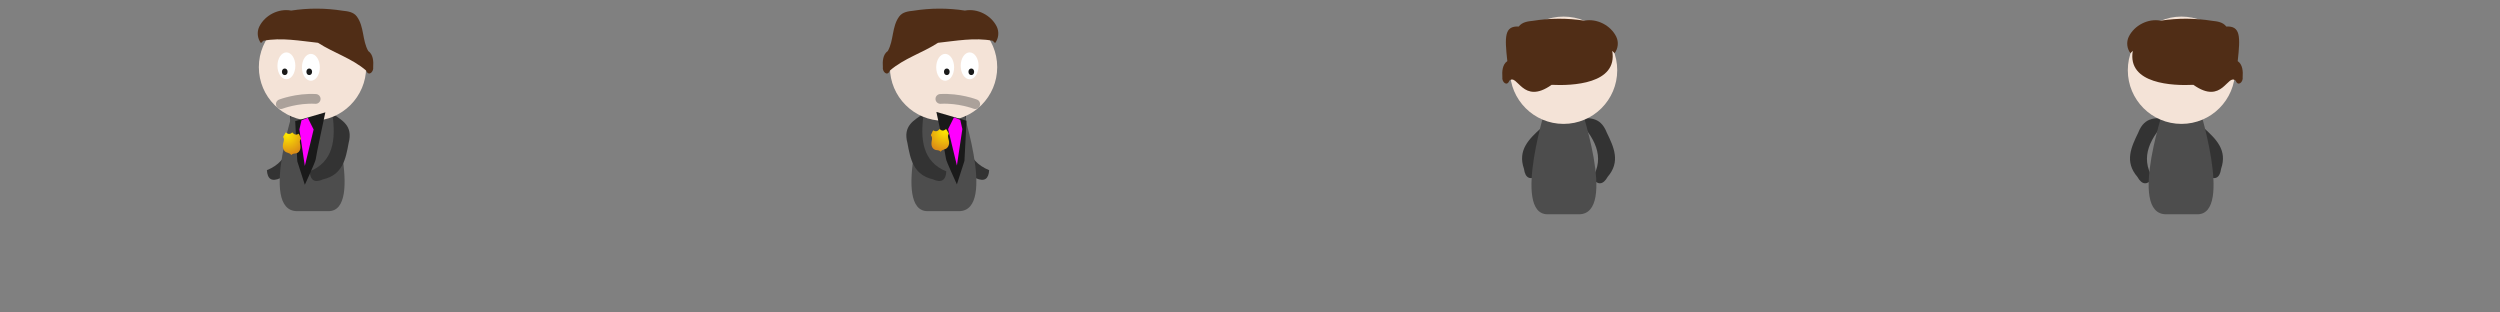 <?xml version="1.0" encoding="UTF-8" standalone="no"?>
<!-- Created with Inkscape (http://www.inkscape.org/) -->

<svg
   xmlns:dc="http://purl.org/dc/elements/1.1/"
   xmlns:cc="http://creativecommons.org/ns#"
   xmlns:rdf="http://www.w3.org/1999/02/22-rdf-syntax-ns#"
   xmlns:svg="http://www.w3.org/2000/svg"
   xmlns="http://www.w3.org/2000/svg"
   xmlns:xlink="http://www.w3.org/1999/xlink"
   xmlns:sodipodi="http://sodipodi.sourceforge.net/DTD/sodipodi-0.dtd"
   xmlns:inkscape="http://www.inkscape.org/namespaces/inkscape"
   width="256"
   height="32"
   viewBox="0 0 256 32"
   id="svg2"
   version="1.1"
   inkscape:version="0.92.4 (5da689c313, 2019-01-14)"
   sodipodi:docname="officer3.svg"
   inkscape:export-filename="/mnt/storage/Development/Games/My Colony/Web/0.55.0/html5/images/medic2.png"
   inkscape:export-xdpi="96"
   inkscape:export-ydpi="96">
  <rect x="0" y="0" width="256" height="32" fill="#808080" stroke="none"/>
  <defs
     id="defs4">
    <linearGradient
       id="linearGradient4000">
      <stop
         style="stop-color:#ffeb00;stop-opacity:1;"
         offset="0"
         id="stop4002" />
      <stop
         style="stop-color:#db8c16;stop-opacity:1;"
         offset="1"
         id="stop4004" />
    </linearGradient>
    <radialGradient
       r="159.754"
       fy="495.413"
       fx="185.805"
       cy="495.413"
       cx="185.805"
       gradientTransform="matrix(-6.9145846e-4,0.013,-0.012,-0.001,35.472,1032.182)"
       gradientUnits="userSpaceOnUse"
       id="radialGradient3967"
       xlink:href="#linearGradient4000"
       inkscape:collect="always" />
    <radialGradient
       inkscape:collect="always"
       xlink:href="#linearGradient4000"
       id="radialGradient969"
       gradientUnits="userSpaceOnUse"
       gradientTransform="matrix(6.9145846e-4,0.013,0.012,-0.001,90.674,1031.839)"
       cx="185.805"
       cy="495.413"
       fx="185.805"
       fy="495.413"
       r="159.754" />
  </defs>
  <sodipodi:namedview
     id="base"
     pagecolor="#ffffff"
     bordercolor="#666666"
     borderopacity="1.0"
     inkscape:pageopacity="0.0"
     inkscape:pageshadow="2"
     inkscape:zoom="2.7207112"
     inkscape:cx="88.469875"
     inkscape:cy="18.000871"
     inkscape:document-units="px"
     inkscape:current-layer="layer1"
     showgrid="false"
     units="px"
     inkscape:window-width="1997"
     inkscape:window-height="1107"
     inkscape:window-x="2114"
     inkscape:window-y="119"
     inkscape:window-maximized="0"
     inkscape:snap-bbox="true"
     inkscape:bbox-paths="true"
     inkscape:bbox-nodes="true"
     inkscape:snap-bbox-edge-midpoints="true"
     inkscape:snap-global="false">
    <inkscape:grid
       type="xygrid"
       id="grid4136"
       empspacing="16" />
  </sodipodi:namedview>
  <g
     inkscape:label="Layer 1"
     inkscape:groupmode="layer"
     id="layer1"
     transform="translate(0,-1020.362)">
    <path
       style="opacity:0;fill:#aa4400;fill-rule:evenodd;stroke:none;stroke-width:1px;stroke-linecap:butt;stroke-linejoin:miter;stroke-opacity:1"
       d="m 0,1036.362 32,16 32,-16 -32,-16 z"
       id="path4138"
       inkscape:connector-curvature="0" />
    <path
       sodipodi:nodetypes="ccccc"
       inkscape:connector-curvature="0"
       id="path4202"
       d="m 29.646,1031.86 c 0.959,0.698 2.158,1.206 1.665,3.045 -0.297,1.623 -0.609,3.236 -2.599,3.695 -0.919,0.418 -1.327,0.068 -1.381,-0.812 2.403,-0.972 2.71,-3.234 2.314,-5.928 z"
       style="fill:#333333;fill-rule:evenodd;stroke:none;stroke-width:1px;stroke-linecap:butt;stroke-linejoin:miter;stroke-opacity:1" />
    <path
       style="opacity:1;fill:#4d4d4d;fill-opacity:1;stroke:none;stroke-width:4;stroke-linecap:round;stroke-linejoin:round;stroke-miterlimit:4;stroke-dasharray:none;stroke-opacity:1"
       d="m 30.434,1030.397 3.197,0 c 0,0 3.729,11.588 0,11.588 l -3.197,0 c -4.036,0 0,-11.588 0,-11.588 z"
       id="rect4194"
       inkscape:connector-curvature="0"
       sodipodi:nodetypes="ccscc" />
    <path
       style="fill:#333333;fill-rule:evenodd;stroke:none;stroke-width:1px;stroke-linecap:butt;stroke-linejoin:miter;stroke-opacity:1"
       d="m 34.031,1031.982 c 0.959,0.698 2.158,1.206 1.665,3.045 -0.297,1.623 -0.609,3.236 -2.599,3.695 -0.919,0.418 -1.327,0.068 -1.381,-0.812 2.403,-0.972 2.71,-3.234 2.314,-5.928 z"
       id="path4200"
       inkscape:connector-curvature="0"
       sodipodi:nodetypes="ccccc" />
    <circle
       style="opacity:1;fill:#f4e3d7;fill-opacity:1;stroke:none;stroke-width:4;stroke-linecap:round;stroke-linejoin:round;stroke-miterlimit:4;stroke-dasharray:none;stroke-opacity:1"
       id="path4192"
       cx="32"
       cy="1027.235"
       r="5.494" />
    <path
       style="fill:#1a1a1a;fill-rule:evenodd;stroke:none;stroke-width:1px;stroke-linecap:butt;stroke-linejoin:miter;stroke-opacity:1"
       d="m 30.229,1032.767 0.214,4.116 0.772,2.401 c 0,0 1.115,-2.401 1.115,-2.616 0,-0.214 0.986,-4.802 0.986,-4.802 z"
       id="path8162"
       inkscape:connector-curvature="0" />
    <path
       style="fill:#ff00ff;fill-rule:evenodd;stroke:none;stroke-width:1px;stroke-linecap:butt;stroke-linejoin:miter;stroke-opacity:1"
       d="m 30.872,1032.681 -0.214,0.943 0.557,3.73 0.9,-3.73 -0.6,-1.201 z"
       id="path8164"
       inkscape:connector-curvature="0" />
    <path
       style="fill:none;fill-rule:evenodd;stroke:#4c4c4c;stroke-width:1px;stroke-linecap:round;stroke-linejoin:round;stroke-opacity:1;opacity:0.435"
       d="m 28.758,1031.024 c 0,0 1.651,-0.639 3.568,-0.533"
       id="path8140"
       inkscape:connector-curvature="0" />
    <ellipse
       style="opacity:1;fill:#ffffff;fill-opacity:1;stroke:none;stroke-width:1;stroke-linecap:round;stroke-linejoin:round;stroke-miterlimit:4;stroke-dasharray:none;stroke-opacity:1"
       id="path8146"
       cx="29.327"
       cy="1027.102"
       rx="0.917"
       ry="1.376" />
    <ellipse
       ry="1.376"
       rx="0.917"
       cy="1027.255"
       cx="31.835"
       id="ellipse8148"
       style="opacity:1;fill:#ffffff;fill-opacity:1;stroke:none;stroke-width:1;stroke-linecap:round;stroke-linejoin:round;stroke-miterlimit:4;stroke-dasharray:none;stroke-opacity:1" />
    <ellipse
       style="opacity:1;fill:#1a1a1a;fill-opacity:1;stroke:none;stroke-width:1;stroke-linecap:round;stroke-linejoin:round;stroke-miterlimit:4;stroke-dasharray:none;stroke-opacity:1"
       id="path8150"
       cx="29.159"
       cy="1027.714"
       rx="0.291"
       ry="0.336" />
    <ellipse
       ry="0.336"
       rx="0.291"
       cy="1027.714"
       cx="31.667"
       id="ellipse8152"
       style="opacity:1;fill:#1a1a1a;fill-opacity:1;stroke:none;stroke-width:1;stroke-linecap:round;stroke-linejoin:round;stroke-miterlimit:4;stroke-dasharray:none;stroke-opacity:1" />
    <path
       style="fill:#502d16;fill-rule:evenodd;stroke:none;stroke-width:1px;stroke-linecap:butt;stroke-linejoin:miter;stroke-opacity:1"
       d="m 26.962,1024.536 c 1.861,-0.35 3.748,0.01 5.604,0.209 1.595,1.036 3.483,1.589 4.935,2.85 0.247,0.64 0.789,0.109 0.713,-0.363 0.04,-0.57 0.011,-1.292 -0.507,-1.645 -0.624,-1.099 -0.401,-2.513 -1.174,-3.544 -0.337,-0.454 -0.923,-0.53 -1.443,-0.582 -1.744,-0.279 -3.531,-0.287 -5.276,-0.015 -1.281,-0.249 -2.693,0.477 -3.264,1.645 -0.26,0.539 -0.194,1.211 0.174,1.684 0.081,-0.078 0.153,-0.165 0.238,-0.239 z"
       id="path8154"
       inkscape:connector-curvature="0" />
    <path
       inkscape:connector-curvature="0"
       id="path8197"
       d="m 64,1036.362 32,16 32,-16 -32,-16 z"
       style="opacity:0;fill:#aa4400;fill-rule:evenodd;stroke:none;stroke-width:1px;stroke-linecap:butt;stroke-linejoin:miter;stroke-opacity:1" />
    <path
       style="fill:#333333;fill-rule:evenodd;stroke:none;stroke-width:1px;stroke-linecap:butt;stroke-linejoin:miter;stroke-opacity:1"
       d="m 98.974,1031.86 c -0.959,0.698 -2.158,1.206 -1.665,3.045 0.297,1.623 0.609,3.236 2.599,3.695 0.919,0.418 1.327,0.068 1.381,-0.812 -2.403,-0.972 -2.71,-3.234 -2.314,-5.928 z"
       id="path8201"
       inkscape:connector-curvature="0"
       sodipodi:nodetypes="ccccc" />
    <path
       sodipodi:nodetypes="ccscc"
       inkscape:connector-curvature="0"
       id="path8203"
       d="m 98.186,1030.397 -3.197,0 c 0,0 -3.729,11.588 0,11.588 l 3.197,0 c 4.036,0 0,-11.588 0,-11.588 z"
       style="opacity:1;fill:#4d4d4d;fill-opacity:1;stroke:none;stroke-width:4;stroke-linecap:round;stroke-linejoin:round;stroke-miterlimit:4;stroke-dasharray:none;stroke-opacity:1" />
    <path
       sodipodi:nodetypes="ccccc"
       inkscape:connector-curvature="0"
       id="path8205"
       d="m 94.589,1031.982 c -0.959,0.698 -2.158,1.206 -1.665,3.045 0.297,1.623 0.609,3.236 2.599,3.695 0.919,0.418 1.327,0.068 1.381,-0.812 -2.403,-0.972 -2.71,-3.234 -2.314,-5.928 z"
       style="fill:#333333;fill-rule:evenodd;stroke:none;stroke-width:1px;stroke-linecap:butt;stroke-linejoin:miter;stroke-opacity:1" />
    <circle
       r="5.494"
       cy="1027.235"
       cx="-96.62"
       id="circle8207"
       style="opacity:1;fill:#f4e3d7;fill-opacity:1;stroke:none;stroke-width:4;stroke-linecap:round;stroke-linejoin:round;stroke-miterlimit:4;stroke-dasharray:none;stroke-opacity:1"
       transform="scale(-1,1)" />
    <path
       inkscape:connector-curvature="0"
       id="path8172"
       d="m 98.973,1032.724 -0.214,4.116 -0.772,2.401 c 0,0 -1.115,-2.401 -1.115,-2.616 0,-0.214 -0.986,-4.802 -0.986,-4.802 z"
       style="fill:#1a1a1a;fill-rule:evenodd;stroke:none;stroke-width:1px;stroke-linecap:butt;stroke-linejoin:miter;stroke-opacity:1" />
    <path
       inkscape:connector-curvature="0"
       id="path8174"
       d="m 98.33,1032.638 0.214,0.943 -0.557,3.73 -0.9,-3.73 0.6,-1.201 z"
       style="fill:#ff00ff;fill-rule:evenodd;stroke:none;stroke-width:1px;stroke-linecap:butt;stroke-linejoin:miter;stroke-opacity:1" />
    <path
       inkscape:connector-curvature="0"
       id="path8211"
       d="m 99.862,1031.024 c 0,0 -1.651,-0.639 -3.568,-0.533"
       style="fill:none;fill-rule:evenodd;stroke:#4c4c4c;stroke-width:1px;stroke-linecap:round;stroke-linejoin:round;stroke-opacity:1;opacity:0.435" />
    <ellipse
       ry="1.376"
       rx="0.917"
       cy="1027.102"
       cx="-99.292"
       id="ellipse8217"
       style="opacity:1;fill:#ffffff;fill-opacity:1;stroke:none;stroke-width:1;stroke-linecap:round;stroke-linejoin:round;stroke-miterlimit:4;stroke-dasharray:none;stroke-opacity:1"
       transform="scale(-1,1)" />
    <ellipse
       style="opacity:1;fill:#ffffff;fill-opacity:1;stroke:none;stroke-width:1;stroke-linecap:round;stroke-linejoin:round;stroke-miterlimit:4;stroke-dasharray:none;stroke-opacity:1"
       id="ellipse8219"
       cx="-96.785"
       cy="1027.255"
       rx="0.917"
       ry="1.376"
       transform="scale(-1,1)" />
    <ellipse
       ry="0.336"
       rx="0.291"
       cy="1027.714"
       cx="-99.461"
       id="ellipse8221"
       style="opacity:1;fill:#1a1a1a;fill-opacity:1;stroke:none;stroke-width:1;stroke-linecap:round;stroke-linejoin:round;stroke-miterlimit:4;stroke-dasharray:none;stroke-opacity:1"
       transform="scale(-1,1)" />
    <ellipse
       style="opacity:1;fill:#1a1a1a;fill-opacity:1;stroke:none;stroke-width:1;stroke-linecap:round;stroke-linejoin:round;stroke-miterlimit:4;stroke-dasharray:none;stroke-opacity:1"
       id="ellipse8223"
       cx="-96.953"
       cy="1027.714"
       rx="0.291"
       ry="0.336"
       transform="scale(-1,1)" />
    <path
       inkscape:connector-curvature="0"
       id="path8225"
       d="m 101.657,1024.536 c -1.861,-0.35 -3.748,0.01 -5.604,0.209 -1.595,1.036 -3.483,1.589 -4.935,2.85 -0.247,0.64 -0.789,0.109 -0.713,-0.363 -0.04,-0.57 -0.011,-1.292 0.507,-1.645 0.624,-1.099 0.401,-2.513 1.174,-3.544 0.337,-0.454 0.923,-0.53 1.443,-0.582 1.744,-0.279 3.531,-0.287 5.276,-0.015 1.281,-0.249 2.693,0.477 3.264,1.645 0.26,0.539 0.194,1.211 -0.174,1.684 -0.081,-0.078 -0.153,-0.165 -0.238,-0.239 z"
       style="fill:#502d16;fill-rule:evenodd;stroke:none;stroke-width:1px;stroke-linecap:butt;stroke-linejoin:miter;stroke-opacity:1" />
    <path
       style="opacity:0;fill:#aa4400;fill-rule:evenodd;stroke:none;stroke-width:1px;stroke-linecap:butt;stroke-linejoin:miter;stroke-opacity:1"
       d="m 128,1036.362 32,16 32,-16 -32,-16 z"
       id="path4254"
       inkscape:connector-curvature="0" />
    <path
       sodipodi:nodetypes="ccccc"
       inkscape:connector-curvature="0"
       id="path4258"
       d="m 161.261,1033.267 c -1.101,-0.44 -2.171,-1.185 -3.464,0.213 -1.216,1.116 -2.414,2.239 -1.744,4.167 0.136,1.001 0.649,1.159 1.423,0.736 -0.457,-2.551 1.294,-4.016 3.785,-5.116 z"
       style="fill:#333333;fill-rule:evenodd;stroke:none;stroke-width:1px;stroke-linecap:butt;stroke-linejoin:miter;stroke-opacity:1" />
    <path
       style="fill:#333333;fill-rule:evenodd;stroke:none;stroke-width:1px;stroke-linecap:butt;stroke-linejoin:miter;stroke-opacity:1"
       d="m 161.395,1032.478 c 1.186,0 2.454,-0.303 3.143,1.471 0.72,1.484 1.422,2.969 0.09,4.516 -0.494,0.881 -1.03,0.839 -1.594,0.162 1.363,-2.205 0.273,-4.21 -1.639,-6.149 z"
       id="path4262"
       inkscape:connector-curvature="0"
       sodipodi:nodetypes="ccccc" />
    <path
       style="opacity:1;fill:#4d4d4d;fill-opacity:1;stroke:none;stroke-width:4;stroke-linecap:round;stroke-linejoin:round;stroke-miterlimit:4;stroke-dasharray:none;stroke-opacity:1"
       d="m 161.676,1030.717 -3.197,0 c 0,0 -3.729,11.588 0,11.588 l 3.197,0 c 4.036,0 0,-11.588 0,-11.588 z"
       id="path4260"
       inkscape:connector-curvature="0"
       sodipodi:nodetypes="ccscc" />
    <circle
       style="opacity:1;fill:#f4e3d7;fill-opacity:1;stroke:none;stroke-width:4;stroke-linecap:round;stroke-linejoin:round;stroke-miterlimit:4;stroke-dasharray:none;stroke-opacity:1"
       id="circle4264"
       cx="-160.11"
       cy="1027.555"
       r="5.494"
       transform="scale(-1,1)" />
    <path
       style="fill:#502d16;fill-rule:evenodd;stroke:none;stroke-width:1px;stroke-linecap:butt;stroke-linejoin:miter;stroke-opacity:1"
       d="m 165.093,1025.569 c 0.588,3.418 -4.153,3.584 -6.206,3.48 -2.992,2.121 -3.48,-1.216 -4.332,-0.421 -0.247,0.64 -0.789,0.109 -0.713,-0.363 -0.04,-0.57 -0.011,-1.292 0.507,-1.645 -0.275,-2.513 -0.301,-3.616 1.174,-3.544 0.337,-0.454 0.923,-0.53 1.443,-0.582 1.744,-0.279 3.531,-0.287 5.276,-0.015 1.281,-0.249 2.693,0.477 3.264,1.645 0.26,0.539 0.194,1.211 -0.174,1.684 -0.081,-0.078 -0.153,-0.165 -0.238,-0.239 z"
       id="path8255"
       inkscape:connector-curvature="0"
       sodipodi:nodetypes="cccccccccccc" />
    <path
       inkscape:connector-curvature="0"
       id="path8279"
       d="m 192,1036.362 32,16 32,-16 -32,-16 z"
       style="opacity:0;fill:#aa4400;fill-rule:evenodd;stroke:none;stroke-width:1px;stroke-linecap:butt;stroke-linejoin:miter;stroke-opacity:1" />
    <path
       style="fill:#333333;fill-rule:evenodd;stroke:none;stroke-width:1px;stroke-linecap:butt;stroke-linejoin:miter;stroke-opacity:1"
       d="m 222.231,1033.267 c 1.101,-0.44 2.171,-1.185 3.464,0.213 1.216,1.116 2.414,2.239 1.744,4.167 -0.136,1.001 -0.649,1.159 -1.423,0.736 0.457,-2.551 -1.294,-4.016 -3.785,-5.116 z"
       id="path8283"
       inkscape:connector-curvature="0"
       sodipodi:nodetypes="ccccc" />
    <path
       sodipodi:nodetypes="ccccc"
       inkscape:connector-curvature="0"
       id="path8285"
       d="m 222.096,1032.478 c -1.186,0 -2.454,-0.303 -3.143,1.471 -0.72,1.484 -1.422,2.969 -0.09,4.516 0.494,0.881 1.03,0.839 1.594,0.162 -1.363,-2.205 -0.273,-4.21 1.639,-6.149 z"
       style="fill:#333333;fill-rule:evenodd;stroke:none;stroke-width:1px;stroke-linecap:butt;stroke-linejoin:miter;stroke-opacity:1" />
    <path
       sodipodi:nodetypes="ccscc"
       inkscape:connector-curvature="0"
       id="path8287"
       d="m 221.815,1030.717 3.197,0 c 0,0 3.729,11.588 0,11.588 l -3.197,0 c -4.036,0 0,-11.588 0,-11.588 z"
       style="opacity:1;fill:#4d4d4d;fill-opacity:1;stroke:none;stroke-width:4;stroke-linecap:round;stroke-linejoin:round;stroke-miterlimit:4;stroke-dasharray:none;stroke-opacity:1" />
    <circle
       r="5.494"
       cy="1027.555"
       cx="223.382"
       id="circle8289"
       style="opacity:1;fill:#f4e3d7;fill-opacity:1;stroke:none;stroke-width:4;stroke-linecap:round;stroke-linejoin:round;stroke-miterlimit:4;stroke-dasharray:none;stroke-opacity:1" />
    <path
       sodipodi:nodetypes="cccccccccccc"
       inkscape:connector-curvature="0"
       id="path8291"
       d="m 218.398,1025.569 c -0.588,3.418 4.153,3.584 6.206,3.48 2.992,2.121 3.48,-1.216 4.332,-0.421 0.247,0.64 0.789,0.109 0.713,-0.363 0.04,-0.57 0.011,-1.292 -0.507,-1.645 0.275,-2.513 0.301,-3.616 -1.174,-3.544 -0.337,-0.454 -0.923,-0.53 -1.443,-0.582 -1.744,-0.279 -3.531,-0.287 -5.276,-0.015 -1.281,-0.249 -2.693,0.477 -3.264,1.645 -0.26,0.539 -0.194,1.211 0.174,1.684 0.081,-0.078 0.153,-0.165 0.238,-0.239 z"
       style="fill:#502d16;fill-rule:evenodd;stroke:none;stroke-width:1px;stroke-linecap:butt;stroke-linejoin:miter;stroke-opacity:1" />
    <path
       sodipodi:nodetypes="cccccccccccscccccccscccccccccccsscccsccccccc"
       inkscape:connector-curvature="0"
       id="path3984"
       d="m 29.931,1033.912 -0.002,0.01 c -0.091,0.08 -0.197,0.149 -0.314,0.152 h -1.89e-4 l -10e-6,3e-4 c -0.128,0.01 -0.246,-0.069 -0.349,-0.157 l -0.002,-0.01 -0.002,0.01 c -0.096,0.138 -0.181,0.287 -0.267,0.435 h -3.68e-4 v 0 c -0.005,0.048 0.021,0.094 0.045,0.143 0.024,0.049 0.046,0.1 0.034,0.156 h -3.6e-5 l -10e-6,3e-4 c -0.004,0.193 -0.088,0.367 -0.108,0.559 -9e-6,0 -10e-7,10e-5 -1.1e-5,2e-4 -0.032,0.222 0.03,0.466 0.178,0.617 2.8e-5,10e-5 1.35e-4,10e-5 1.9e-4,10e-5 0.09,0.105 0.208,0.143 0.324,0.181 0.116,0.039 0.232,0.077 0.318,0.185 0.012,0.015 0.024,0.031 0.037,0.046 l 0.002,0.01 0.002,-0.01 c 0.105,-0.125 0.259,-0.152 0.403,-0.161 5.3e-5,0 1.06e-4,-10e-5 1.89e-4,0 0.186,-0.01 0.37,-0.118 0.464,-0.313 1.8e-5,0 -2.6e-5,0 1.4e-5,0 0.102,-0.203 0.078,-0.453 0.036,-0.677 -0.031,-0.159 -0.044,-0.347 0.054,-0.471 1.41e-4,-10e-5 2.28e-4,-2e-4 3.67e-4,0 0.023,-0.019 0.033,-0.042 0.034,-0.066 5.82e-4,-0.025 -0.008,-0.049 -0.02,-0.075 -0.023,-0.051 -0.061,-0.103 -0.071,-0.148 h -1.88e-4 -1.89e-4 c -0.025,-0.043 -0.046,-0.101 -0.069,-0.153 -0.023,-0.052 -0.048,-0.1 -0.084,-0.121 l -0.001,-10e-5 -0.001,-2e-4 c -0.102,0.07 -0.224,0.111 -0.344,0.079 -0.116,-0.024 -0.209,-0.119 -0.295,-0.212 l -0.002,-0.01 z"
       style="color:#000000;font-style:normal;font-variant:normal;font-weight:normal;font-stretch:normal;font-size:medium;line-height:normal;font-family:Sans;-inkscape-font-specification:Sans;text-indent:0;text-align:start;text-decoration:none;text-decoration-line:none;letter-spacing:normal;word-spacing:normal;text-transform:none;writing-mode:lr-tb;direction:ltr;baseline-shift:baseline;text-anchor:start;display:inline;overflow:visible;visibility:visible;fill:url(#radialGradient3967);fill-opacity:1;stroke:none;stroke-width:0.013;marker:none;enable-background:accumulate" />
    <path
       style="color:#000000;font-style:normal;font-variant:normal;font-weight:normal;font-stretch:normal;font-size:medium;line-height:normal;font-family:Sans;-inkscape-font-specification:Sans;text-indent:0;text-align:start;text-decoration:none;text-decoration-line:none;letter-spacing:normal;word-spacing:normal;text-transform:none;writing-mode:lr-tb;direction:ltr;baseline-shift:baseline;text-anchor:start;display:inline;overflow:visible;visibility:visible;fill:url(#radialGradient969);fill-opacity:1;stroke:none;stroke-width:0.013;marker:none;enable-background:accumulate"
       d="m 96.215,1033.569 0.002,0.01 c 0.091,0.08 0.197,0.149 0.314,0.152 h 1.89e-4 l 1e-5,3e-4 c 0.128,0.01 0.246,-0.069 0.349,-0.157 l 0.002,-0.01 0.002,0.01 c 0.096,0.138 0.181,0.287 0.267,0.435 h 3.68e-4 v 0 c 0.005,0.048 -0.021,0.094 -0.045,0.143 -0.024,0.049 -0.046,0.1 -0.034,0.156 h 3.6e-5 l 1e-5,3e-4 c 0.004,0.193 0.088,0.367 0.108,0.559 9e-6,0 10e-7,10e-5 1.1e-5,2e-4 0.032,0.222 -0.03,0.466 -0.178,0.617 -2.8e-5,10e-5 -1.35e-4,10e-5 -1.9e-4,10e-5 -0.09,0.105 -0.208,0.143 -0.324,0.181 -0.116,0.039 -0.232,0.077 -0.318,0.185 -0.012,0.015 -0.024,0.031 -0.037,0.046 l -0.002,0.01 -0.002,-0.01 c -0.105,-0.125 -0.259,-0.152 -0.403,-0.161 -5.3e-5,0 -1.06e-4,-10e-5 -1.89e-4,0 -0.186,-0.01 -0.37,-0.118 -0.464,-0.313 -1.8e-5,0 2.6e-5,0 -1.4e-5,0 -0.102,-0.203 -0.078,-0.453 -0.036,-0.677 0.031,-0.159 0.044,-0.347 -0.054,-0.471 -1.41e-4,-10e-5 -2.28e-4,-2e-4 -3.67e-4,0 -0.023,-0.019 -0.033,-0.042 -0.034,-0.066 -5.82e-4,-0.025 0.008,-0.049 0.02,-0.075 0.023,-0.051 0.061,-0.103 0.071,-0.148 h 1.88e-4 1.89e-4 c 0.025,-0.043 0.046,-0.101 0.069,-0.153 0.023,-0.052 0.048,-0.1 0.084,-0.121 l 0.001,-10e-5 0.001,-2e-4 c 0.102,0.07 0.224,0.111 0.344,0.079 0.116,-0.024 0.209,-0.119 0.295,-0.212 l 0.002,-0.01 z"
       id="path967"
       inkscape:connector-curvature="0"
       sodipodi:nodetypes="cccccccccccscccccccscccccccccccsscccsccccccc" />
  </g>
</svg>

